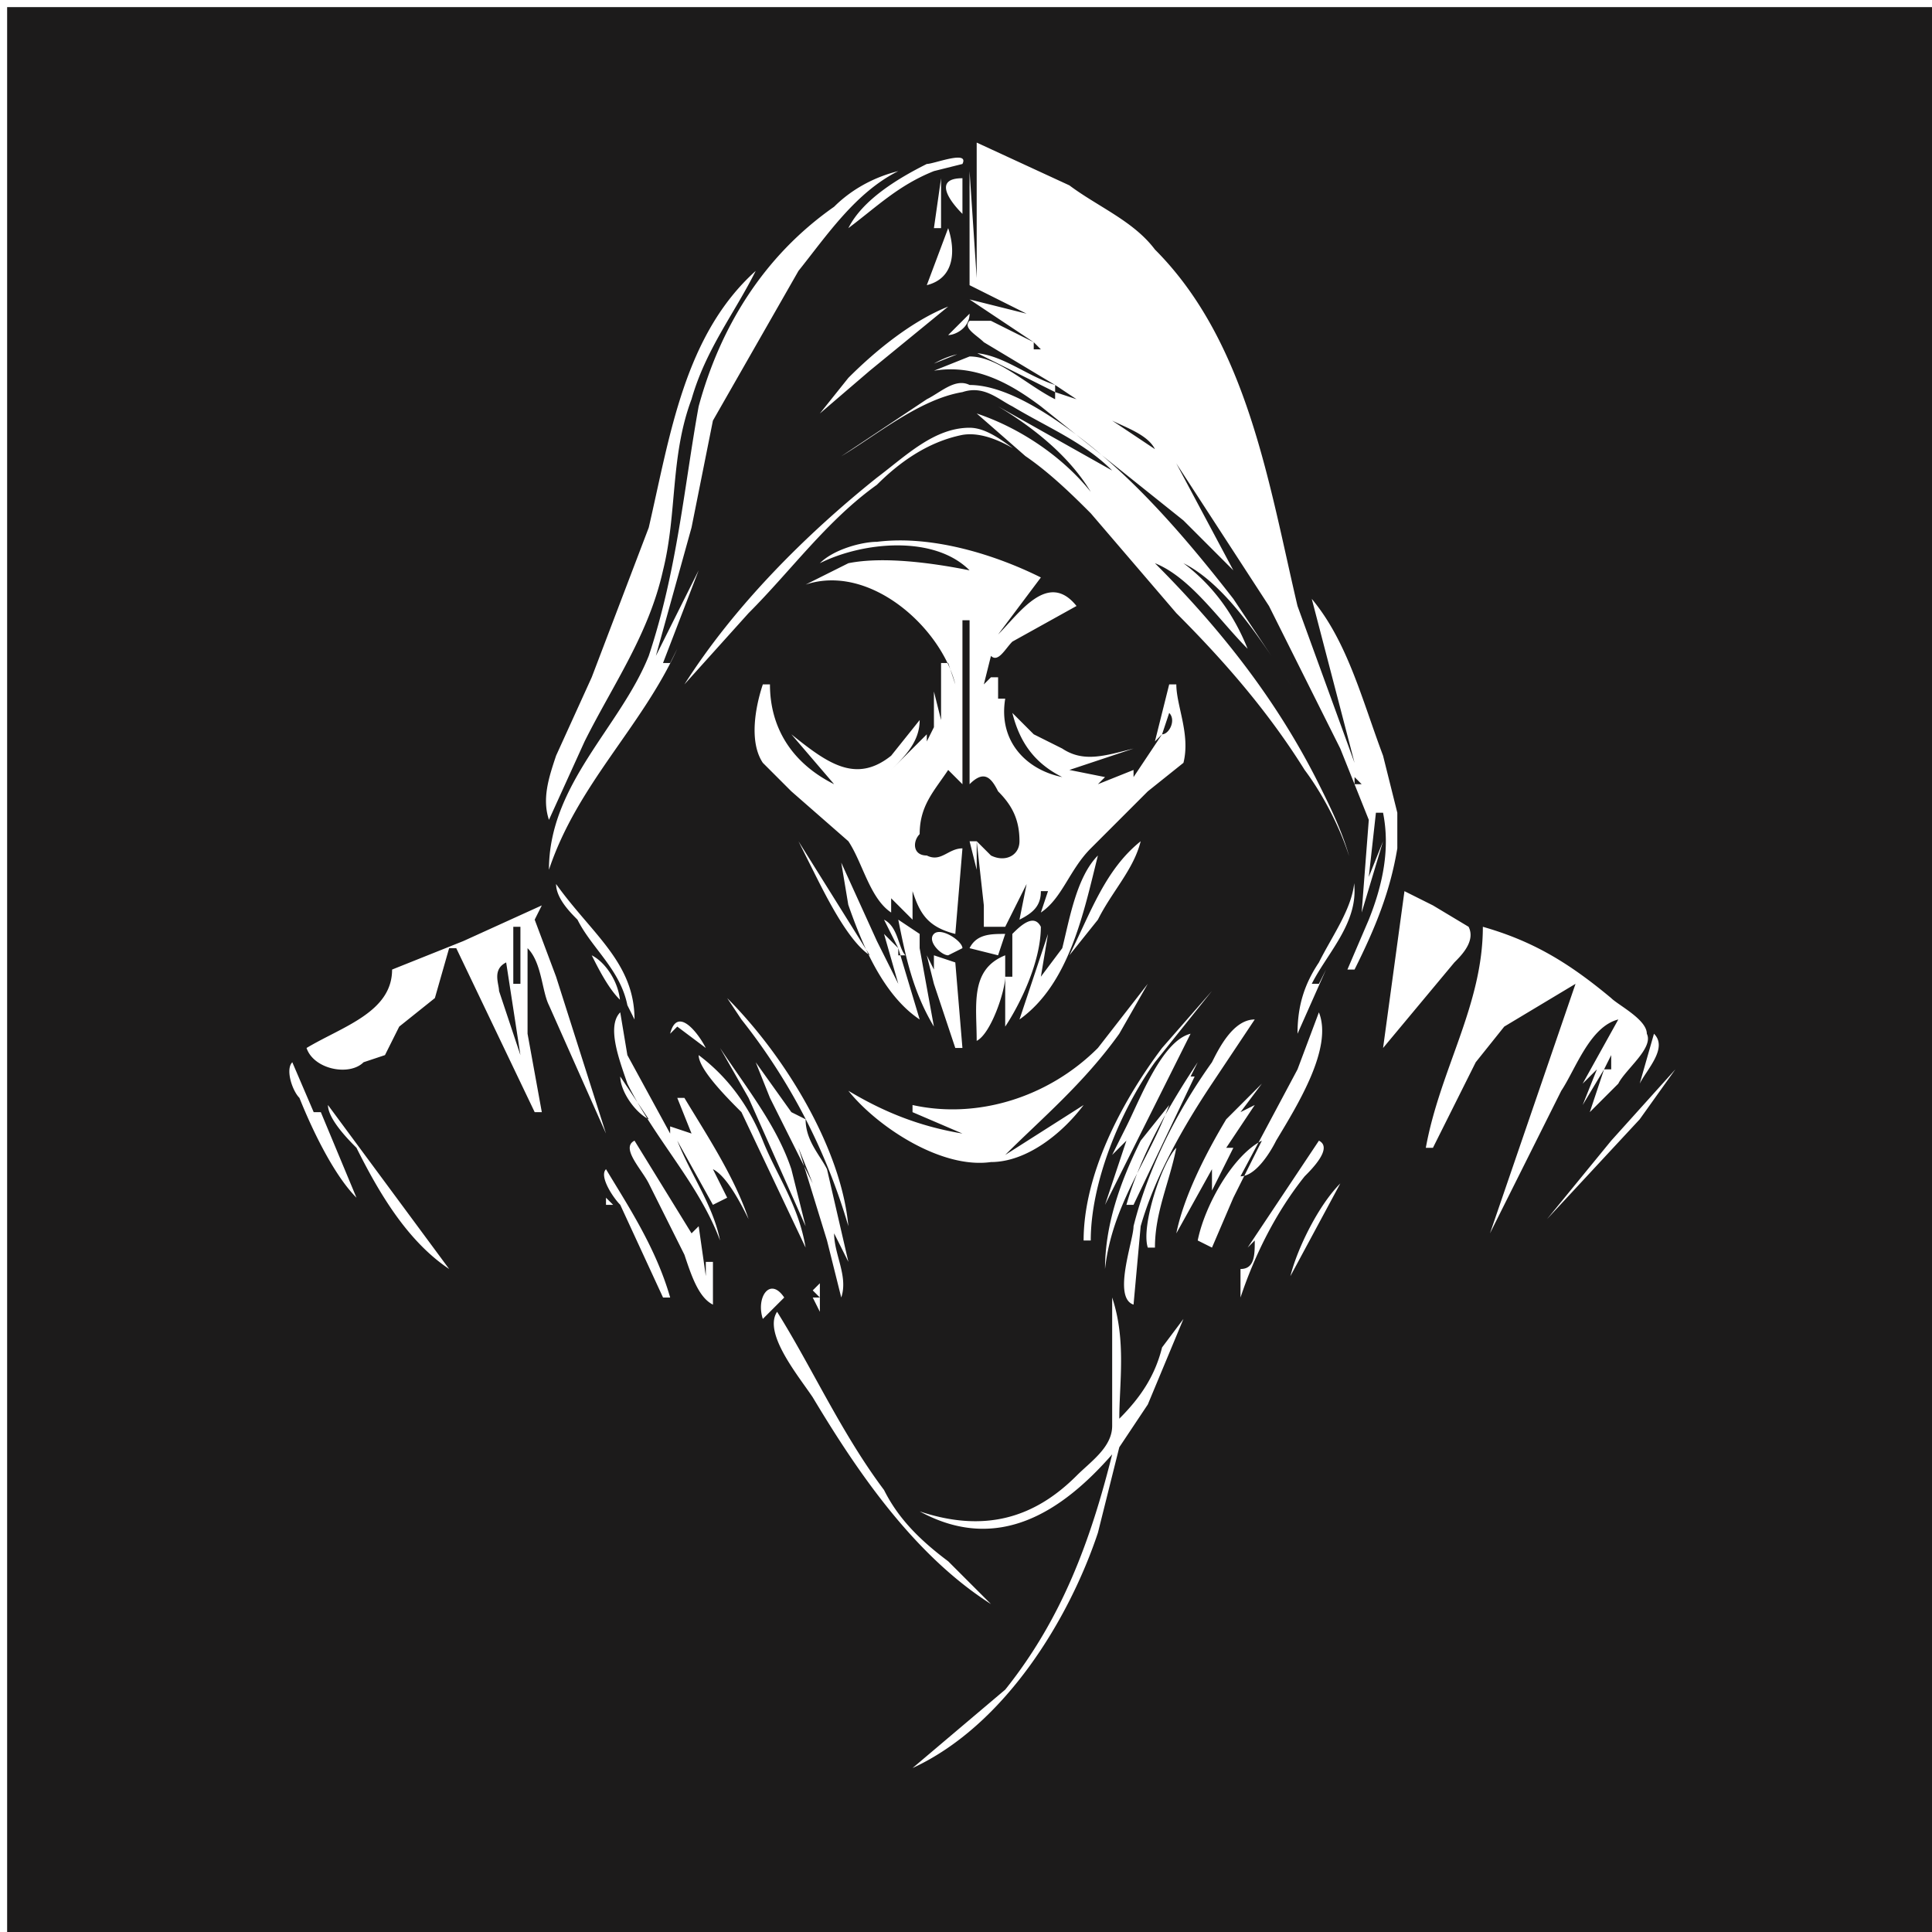<svg width="1024" height="1024" viewBox="0 0 271 271" xml:space="preserve" xmlns="http://www.w3.org/2000/svg"><path style="fill:#1c1b1b;stroke:none" d="M-29 14v270h271V14H-29m189 106-6-23c5 6 7 14 10 22l2 8v5c-1 6-3 11-6 17h-1l3-7c2-5 3-10 2-15h-1l-1 9 2-5-3 10 1-13-4-10-10-20-13-20 8 15-7-7-20-16c-4-3-9-6-15-5l5-2c4 0 8 4 12 6v-1l-8-4-4-2-5 2c7-4 11 1 17 3l-10-6c-1-1-3-2-2-3h3l6 3-6-4-3-2 8 2-8-4V37l1 15V33l13 6c4 3 9 5 12 9 13 13 16 33 20 50l8 22m-60-85-2 1 2-1M89 45c2-4 7-7 11-9 1 0 6-2 5 0l-4 1c-5 2-8 5-12 8m8-9-1 1 1-1m-1 1c-6 3-10 9-14 14L70 72l-3 15-5 18 6-12-5 13h1l1-2c-5 11-14 19-18 31 0-12 10-20 14-30 4-12 5-24 7-35 3-11 9-21 19-28 2-2 5-4 9-5m9 1v5c-2-2-4-5 0-5m-3 0v7h-1l1-7m3 5v1-1m-2 2c1 3 1 7-3 8l3-8m3 3v2-2m-30 3c-3 6-7 11-9 18-3 8-2 16-4 24-2 9-7 16-11 24l-5 11c-1-3 0-6 1-9l5-11 8-21c3-13 5-27 15-36m25 4v1-1m2 1-11 9-7 6 4-5c4-4 9-8 14-10m-3 1h-1 1m14 0 2 2-2-2m-8 0c0 2-2 3-3 3l3-3m9 4v1h1l-1-1m-14 3h-1 1m50 45c-4-6-9-14-15-17 4 3 7 7 9 12-4-4-8-10-13-12 9 9 17 19 23 31 2 4 5 10 5 15s-4 9-6 13h1l1-2-4 9c0-4 1-7 3-10 2-4 5-8 5-12-1-5-4-11-7-15-5-8-11-15-18-22l-12-14c-4-4-12-12-18-11-5 1-9 4-12 7-7 5-12 12-18 18l-9 10c7-11 17-21 27-29 4-3 8-7 13-7 3 0 6 3 9 5l-8-7c6 2 12 6 16 11-3-5-8-9-13-12l16 9c-4-4-9-6-14-9-2-1-4-3-7-2-6 1-12 6-17 9l12-8c2-1 4-3 6-2 5 0 11 4 15 7 8 6 15 14 22 23l8 12m-33-42v1l3 1-3-2m0 2h1-1m8 3 6 4c-1-2-4-3-6-4m-11 6h1-1m8 4h1-1m-7 12-6 8c3-3 7-9 11-4l-9 5c-1 1-2 3-3 2l-1 4 1-1h1v5-2h1c-1 6 3 10 8 11-4-2-6-5-7-9l6 6-3-3 4 2c3 2 6 1 10 0l-9 3 5 1-1 1 5-2v1l4-6-1 1 2-8h1c0 3 2 7 1 11l-5 4-8 8c-3 3-4 7-7 9l1-3h-1c0 2-1 3-3 4l1-5-3 6h-3v-3l-1-9 2 2c2 1 4 0 4-2 0-3-1-5-3-7-1-2-2-3-4-1v-23h-1v23l-2-2c-2 3-4 5-4 9-1 1-1 3 1 3 2 1 3-1 5-1l-1 12c-4-1-5-3-6-6v4l-3-3v2c-3-2-4-7-6-10l-8-7-4-4c-2-3-1-8 0-11h1c0 6 3 11 9 14l-6-7c5 4 9 7 14 3l4-5c0 3-2 5-4 7l5-5v1l1-2v-5l1 4v-8h1l1 3c-2-8-12-17-21-14l6-3c5-1 12 0 17 1-5-5-15-4-21-1 2-2 6-3 8-3 8-1 17 2 23 5m-16 8 2 2-2-2m-38 3-1 1 1-1m72 8-1 3c1 0 2-2 1-3m-57 0 3 5-3-5m22 4v1-1m-3 1-5 2 5-2m-16 0v1-1m40 2v1-1m40 0v1-1m-32 2h1-1m0 0-1 1 1-1m32 0v1h1l-1-1m-78 9 10 16c-3-2-6-8-8-12l-2-4m48 0c-1 4-4 7-6 11l-4 5c3-6 5-12 10-16m-24 0-1 5 1-5m1 0v4l-1-4h1m17 2c-2 8-4 18-11 23l4-12-1 6 3-4c1-4 2-10 5-13m-36 1 5 11 3 6-2-7 2 2-2-4c2 1 2 4 3 5h-1v-1l3 10c-6-4-9-13-11-19l1 3-1-6m36 3-1 4 1-4m-76 0c5 7 11 11 11 19l-1-2c-2-1-4-5-5-7 2 1 4 4 4 7h1c-1-5-5-8-7-12-1-1-3-3-3-5m116 23 3-22 4 2 5 3c1 2-1 4-2 5l-10 12M46 140l-1 2 3 8 7 22-8-18c-1-2-1-6-3-8v12l2 11h-1l-11-23h-1l-2 7-5 4-2 4-3 1c-2 2-7 1-8-2 5-3 12-5 12-11l10-4 11-5m55 17c-3-5-4-10-5-15l3 2v2l2 11m10 0v-7c0 2-2 8-4 9 0-5-1-10 4-12v3h1v-3 1-4c1-1 3-3 4-1 0 5-3 11-5 14m6-15-1 2 1-2m-75 1v8h1v-8h-1m151 26 2-6-3 5 2-5-2 2 5-9c-4 1-6 7-8 10l-10 20 12-35-10 6-4 5-6 12h-1c2-11 8-20 8-31 7 2 12 5 18 10 1 1 5 3 5 5 1 2-3 5-4 7l-4 4m-88-23-2 1c-1 0-3-2-2-3s4 1 4 2m6-2-1 3-4-1c1-2 3-2 5-2m-11 3 1 2v-2l3 1 1 12h-1l-3-9-1-4m-57 14-2-13c-2 1-1 3-1 4l3 9m88-10-4 7c-5 7-11 12-16 17l11-7c-3 4-8 8-13 8-7 1-16-5-20-10 5 3 10 5 16 6l-7-3v-1c9 2 19-1 26-8l7-9m23 0-1 2 1-2m-14 1-8 10c-5 7-9 17-9 25h-1c0-9 5-19 11-27l7-8m-71 1 7 7-7-7m3 0c8 8 16 21 17 32a85 85 0 0 0-15-29l-2-3m-15 2 1 6 6 11v-1l3 1-2-5h1c3 5 7 11 9 17-1-2-3-6-5-7l2 4-2 1-5-9c2 5 5 9 6 14-3-8-9-14-13-22-1-3-3-8-1-10m98 0c2 5-3 13-6 18-1 2-3 5-5 5l8-15 3-8m-9 1-6 9c-4 6-8 13-10 20l-1 11c-3-1 0-9 0-11 2-8 6-16 11-23 1-2 3-6 6-6m-77 4-4-3-1 1c1-4 4 0 5 2m68-2-12 24 3-9-2 2 2-4c2-4 5-12 9-13m65 0c2 2-1 5-2 7l2-7m-131 2c4 6 8 11 10 17l2 8-8-18-4-7m-3 1c4 3 7 7 9 12s5 9 6 15l-9-19c-2-2-6-6-6-8m128 0h1-1m0 0-1 2h1v-2m-57 0-10 21h-1c2-7 6-14 10-20l-1 2h1l1-3m17 0v1-1m-145 1 3 7h1l5 12c-3-3-6-9-8-14-1-1-2-4-1-5m65 0 5 7 2 1c0 3 2 5 3 7l3 13-2-4c0 3 2 6 1 9l-2-8-4-13 2 5-6-12-2-5m129 1-5 7-13 14 9-11 9-10m-148 1 4 6c-2-1-4-4-4-6m80 0v1-1m10 1-3 4 2-1-4 6h1l-3 6v-3l-5 9c1-5 4-11 7-16l5-5m-11 0h1-1m-2 3c-3 8-8 14-9 23 0-6 2-12 5-18l4-5m-121 0h1-1m1 0v1-1m2 0 17 23c-6-4-10-11-13-17-1-1-4-4-4-6m48 4h1-1m83 1-4 8-3 7-2-1c1-5 5-12 9-14m-88 0 8 13 1-1 1 7v-2h1v6c-2-1-3-4-4-7l-5-10c-1-2-4-5-2-6m85 22v-4c2 0 2-2 2-4l-1 1 10-15c2 1-1 4-2 5-4 5-7 11-9 17m-9-21c-1 5-3 9-3 14h-1c-1-3 2-12 4-14m-80 3c3 5 7 11 9 18h-1l-6-13c-1-1-3-4-2-5m14 1 1 2-1-2m88 0-3 4 3-4m-73 1 2 4-2-4m74 0-7 13c1-4 4-10 7-13m-103 2 1 1h-1v-1m12 2v1-1m19 1 1 2-1-2m-11 0v1-1m68 1v1-1m10 2h-1 1m-1 0v1-1m-80 1v1-1m73 0v1-1m-73 1v1-1m1 1h-1 1m64 0h-1 1m-53 1v3-3m-6 1-3 3 3-3m7 1v4l-1-2h1l-1-1 1-1m-5 2-3 3c-1-3 1-6 3-3m46 0c2 6 1 12 1 17 3-3 5-6 6-10l3-4-5 12-4 6-3 12c-4 12-13 27-26 33l13-11c8-10 12-21 15-33-7 8-16 14-27 8 9 3 16 1 22-5 2-2 5-4 5-7v-18m-42 1v1-1m-5 1c5 8 9 17 15 25 2 4 5 7 9 10l6 6c-11-7-19-19-25-29-2-3-7-9-5-12m20 27v1-1m10 14z" transform="translate(30 -13)"/></svg>